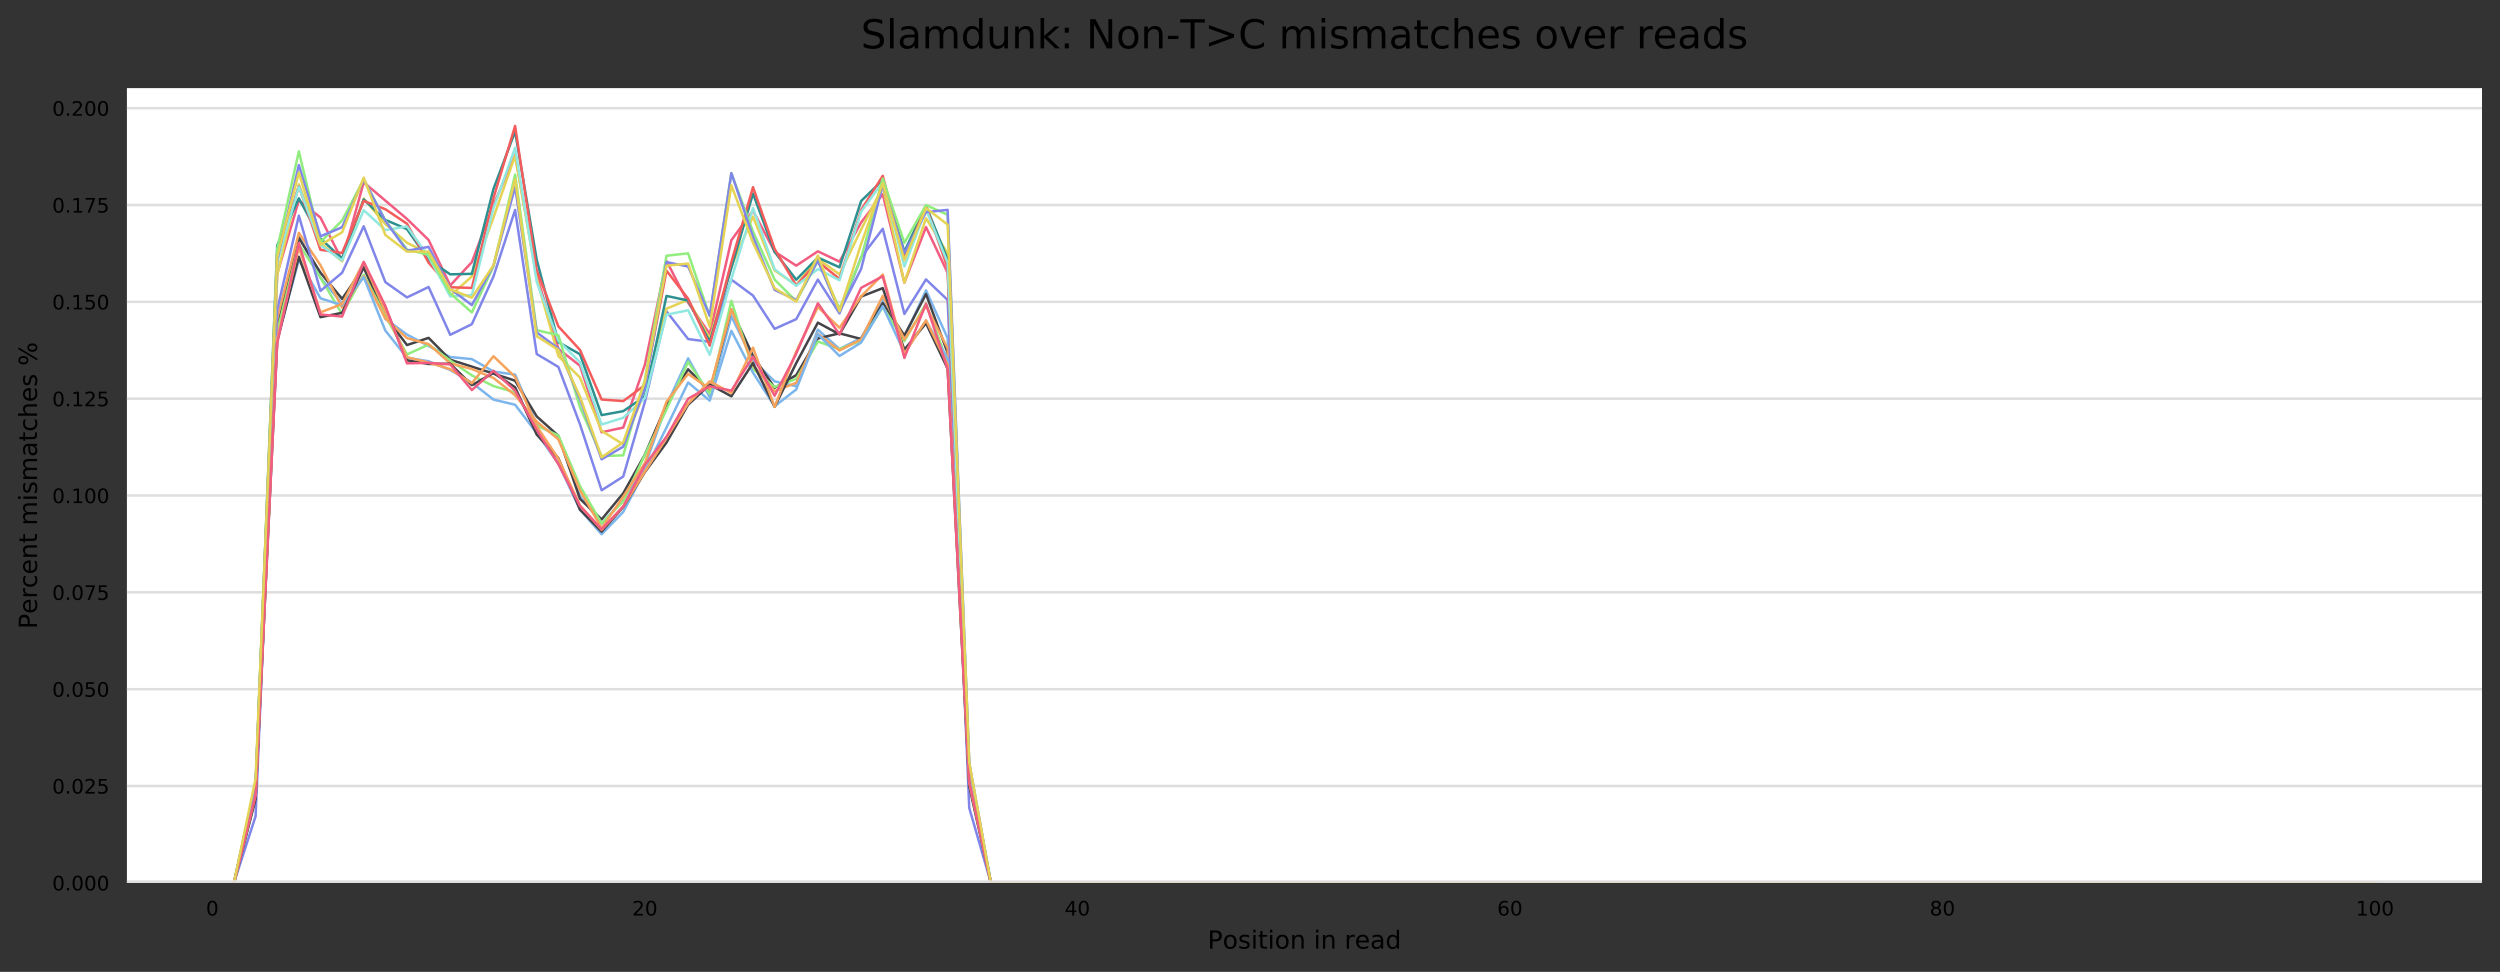 <?xml version="1.0" encoding="utf-8" standalone="no"?>
<!DOCTYPE svg PUBLIC "-//W3C//DTD SVG 1.1//EN"
  "http://www.w3.org/Graphics/SVG/1.1/DTD/svg11.dtd">
<!-- Created with matplotlib (https://matplotlib.org/) -->
<svg height="388.845pt" version="1.1" viewBox="0 0 1000.261 388.845" width="1000.261pt" xmlns="http://www.w3.org/2000/svg" xmlns:xlink="http://www.w3.org/1999/xlink">
 <rect x="0" y="0" width="1000.261" height="388.845" fill="#333333" stroke="none"/>
 <defs>
  <style type="text/css">
*{stroke-linecap:butt;stroke-linejoin:round;}
  </style>
 </defs>
 <g id="figure_1">
  <g id="axes_1">
   <g id="patch_1">
    <path d="M 50.781 353.224 
L 993.061 353.224 
L 993.061 35.256 
L 50.781 35.256 
z
" style="fill:#ffffff;"/>
   </g>
   <g id="matplotlib.axis_1">
    <g id="xtick_1">
     <g id="text_1">
      <!-- 0 -->
      <defs>
       <path d="M 31.781 66.406 
Q 24.172 66.406 20.328 58.906 
Q 16.5 51.422 16.5 36.375 
Q 16.5 21.391 20.328 13.891 
Q 24.172 6.391 31.781 6.391 
Q 39.453 6.391 43.281 13.891 
Q 47.125 21.391 47.125 36.375 
Q 47.125 51.422 43.281 58.906 
Q 39.453 66.406 31.781 66.406 
z
M 31.781 74.219 
Q 44.047 74.219 50.516 64.516 
Q 56.984 54.828 56.984 36.375 
Q 56.984 17.969 50.516 8.266 
Q 44.047 -1.422 31.781 -1.422 
Q 19.531 -1.422 13.062 8.266 
Q 6.594 17.969 6.594 36.375 
Q 6.594 54.828 13.062 64.516 
Q 19.531 74.219 31.781 74.219 
z
" id="DejaVuSans-48"/>
      </defs>
      <g transform="translate(82.414 366.303)scale(0.08 -0.08)">
       <use xlink:href="#DejaVuSans-48"/>
      </g>
     </g>
    </g>
    <g id="xtick_2">
     <g id="text_2">
      <!-- 20 -->
      <defs>
       <path d="M 19.188 8.297 
L 53.609 8.297 
L 53.609 0 
L 7.328 0 
L 7.328 8.297 
Q 12.938 14.109 22.625 23.891 
Q 32.328 33.688 34.812 36.531 
Q 39.547 41.844 41.422 45.531 
Q 43.312 49.219 43.312 52.781 
Q 43.312 58.594 39.234 62.25 
Q 35.156 65.922 28.609 65.922 
Q 23.969 65.922 18.812 64.312 
Q 13.672 62.703 7.812 59.422 
L 7.812 69.391 
Q 13.766 71.781 18.938 73 
Q 24.125 74.219 28.422 74.219 
Q 39.75 74.219 46.484 68.547 
Q 53.219 62.891 53.219 53.422 
Q 53.219 48.922 51.531 44.891 
Q 49.859 40.875 45.406 35.406 
Q 44.188 33.984 37.641 27.219 
Q 31.109 20.453 19.188 8.297 
z
" id="DejaVuSans-50"/>
      </defs>
      <g transform="translate(252.923 366.303)scale(0.08 -0.08)">
       <use xlink:href="#DejaVuSans-50"/>
       <use x="63.623" xlink:href="#DejaVuSans-48"/>
      </g>
     </g>
    </g>
    <g id="xtick_3">
     <g id="text_3">
      <!-- 40 -->
      <defs>
       <path d="M 37.797 64.312 
L 12.891 25.391 
L 37.797 25.391 
z
M 35.203 72.906 
L 47.609 72.906 
L 47.609 25.391 
L 58.016 25.391 
L 58.016 17.188 
L 47.609 17.188 
L 47.609 0 
L 37.797 0 
L 37.797 17.188 
L 4.891 17.188 
L 4.891 26.703 
z
" id="DejaVuSans-52"/>
      </defs>
      <g transform="translate(425.977 366.303)scale(0.08 -0.08)">
       <use xlink:href="#DejaVuSans-52"/>
       <use x="63.623" xlink:href="#DejaVuSans-48"/>
      </g>
     </g>
    </g>
    <g id="xtick_4">
     <g id="text_4">
      <!-- 60 -->
      <defs>
       <path d="M 33.016 40.375 
Q 26.375 40.375 22.484 35.828 
Q 18.609 31.297 18.609 23.391 
Q 18.609 15.531 22.484 10.953 
Q 26.375 6.391 33.016 6.391 
Q 39.656 6.391 43.531 10.953 
Q 47.406 15.531 47.406 23.391 
Q 47.406 31.297 43.531 35.828 
Q 39.656 40.375 33.016 40.375 
z
M 52.594 71.297 
L 52.594 62.312 
Q 48.875 64.062 45.094 64.984 
Q 41.312 65.922 37.594 65.922 
Q 27.828 65.922 22.672 59.328 
Q 17.531 52.734 16.797 39.406 
Q 19.672 43.656 24.016 45.922 
Q 28.375 48.188 33.594 48.188 
Q 44.578 48.188 50.953 41.516 
Q 57.328 34.859 57.328 23.391 
Q 57.328 12.156 50.688 5.359 
Q 44.047 -1.422 33.016 -1.422 
Q 20.359 -1.422 13.672 8.266 
Q 6.984 17.969 6.984 36.375 
Q 6.984 53.656 15.188 63.938 
Q 23.391 74.219 37.203 74.219 
Q 40.922 74.219 44.703 73.484 
Q 48.484 72.75 52.594 71.297 
z
" id="DejaVuSans-54"/>
      </defs>
      <g transform="translate(599.031 366.303)scale(0.08 -0.08)">
       <use xlink:href="#DejaVuSans-54"/>
       <use x="63.623" xlink:href="#DejaVuSans-48"/>
      </g>
     </g>
    </g>
    <g id="xtick_5">
     <g id="text_5">
      <!-- 80 -->
      <defs>
       <path d="M 31.781 34.625 
Q 24.75 34.625 20.719 30.859 
Q 16.703 27.094 16.703 20.516 
Q 16.703 13.922 20.719 10.156 
Q 24.75 6.391 31.781 6.391 
Q 38.812 6.391 42.859 10.172 
Q 46.922 13.969 46.922 20.516 
Q 46.922 27.094 42.891 30.859 
Q 38.875 34.625 31.781 34.625 
z
M 21.922 38.812 
Q 15.578 40.375 12.031 44.719 
Q 8.5 49.078 8.5 55.328 
Q 8.5 64.062 14.719 69.141 
Q 20.953 74.219 31.781 74.219 
Q 42.672 74.219 48.875 69.141 
Q 55.078 64.062 55.078 55.328 
Q 55.078 49.078 51.531 44.719 
Q 48 40.375 41.703 38.812 
Q 48.828 37.156 52.797 32.312 
Q 56.781 27.484 56.781 20.516 
Q 56.781 9.906 50.312 4.234 
Q 43.844 -1.422 31.781 -1.422 
Q 19.734 -1.422 13.25 4.234 
Q 6.781 9.906 6.781 20.516 
Q 6.781 27.484 10.781 32.312 
Q 14.797 37.156 21.922 38.812 
z
M 18.312 54.391 
Q 18.312 48.734 21.844 45.562 
Q 25.391 42.391 31.781 42.391 
Q 38.141 42.391 41.719 45.562 
Q 45.312 48.734 45.312 54.391 
Q 45.312 60.062 41.719 63.234 
Q 38.141 66.406 31.781 66.406 
Q 25.391 66.406 21.844 63.234 
Q 18.312 60.062 18.312 54.391 
z
" id="DejaVuSans-56"/>
      </defs>
      <g transform="translate(772.086 366.303)scale(0.08 -0.08)">
       <use xlink:href="#DejaVuSans-56"/>
       <use x="63.623" xlink:href="#DejaVuSans-48"/>
      </g>
     </g>
    </g>
    <g id="xtick_6">
     <g id="text_6">
      <!-- 100 -->
      <defs>
       <path d="M 12.406 8.297 
L 28.516 8.297 
L 28.516 63.922 
L 10.984 60.406 
L 10.984 69.391 
L 28.422 72.906 
L 38.281 72.906 
L 38.281 8.297 
L 54.391 8.297 
L 54.391 0 
L 12.406 0 
z
" id="DejaVuSans-49"/>
      </defs>
      <g transform="translate(942.595 366.303)scale(0.08 -0.08)">
       <use xlink:href="#DejaVuSans-49"/>
       <use x="63.623" xlink:href="#DejaVuSans-48"/>
       <use x="127.246" xlink:href="#DejaVuSans-48"/>
      </g>
     </g>
    </g>
    <g id="text_7">
     <!-- Position in read -->
     <defs>
      <path d="M 19.672 64.797 
L 19.672 37.406 
L 32.078 37.406 
Q 38.969 37.406 42.719 40.969 
Q 46.484 44.531 46.484 51.125 
Q 46.484 57.672 42.719 61.234 
Q 38.969 64.797 32.078 64.797 
z
M 9.812 72.906 
L 32.078 72.906 
Q 44.344 72.906 50.609 67.359 
Q 56.891 61.812 56.891 51.125 
Q 56.891 40.328 50.609 34.812 
Q 44.344 29.297 32.078 29.297 
L 19.672 29.297 
L 19.672 0 
L 9.812 0 
z
" id="DejaVuSans-80"/>
      <path d="M 30.609 48.391 
Q 23.391 48.391 19.188 42.75 
Q 14.984 37.109 14.984 27.297 
Q 14.984 17.484 19.156 11.844 
Q 23.344 6.203 30.609 6.203 
Q 37.797 6.203 41.984 11.859 
Q 46.188 17.531 46.188 27.297 
Q 46.188 37.016 41.984 42.703 
Q 37.797 48.391 30.609 48.391 
z
M 30.609 56 
Q 42.328 56 49.016 48.375 
Q 55.719 40.766 55.719 27.297 
Q 55.719 13.875 49.016 6.219 
Q 42.328 -1.422 30.609 -1.422 
Q 18.844 -1.422 12.172 6.219 
Q 5.516 13.875 5.516 27.297 
Q 5.516 40.766 12.172 48.375 
Q 18.844 56 30.609 56 
z
" id="DejaVuSans-111"/>
      <path d="M 44.281 53.078 
L 44.281 44.578 
Q 40.484 46.531 36.375 47.5 
Q 32.281 48.484 27.875 48.484 
Q 21.188 48.484 17.844 46.438 
Q 14.5 44.391 14.5 40.281 
Q 14.5 37.156 16.891 35.375 
Q 19.281 33.594 26.516 31.984 
L 29.594 31.297 
Q 39.156 29.25 43.188 25.516 
Q 47.219 21.781 47.219 15.094 
Q 47.219 7.469 41.188 3.016 
Q 35.156 -1.422 24.609 -1.422 
Q 20.219 -1.422 15.453 -0.562 
Q 10.688 0.297 5.422 2 
L 5.422 11.281 
Q 10.406 8.688 15.234 7.391 
Q 20.062 6.109 24.812 6.109 
Q 31.156 6.109 34.562 8.281 
Q 37.984 10.453 37.984 14.406 
Q 37.984 18.062 35.516 20.016 
Q 33.062 21.969 24.703 23.781 
L 21.578 24.516 
Q 13.234 26.266 9.516 29.906 
Q 5.812 33.547 5.812 39.891 
Q 5.812 47.609 11.281 51.797 
Q 16.75 56 26.812 56 
Q 31.781 56 36.172 55.266 
Q 40.578 54.547 44.281 53.078 
z
" id="DejaVuSans-115"/>
      <path d="M 9.422 54.688 
L 18.406 54.688 
L 18.406 0 
L 9.422 0 
z
M 9.422 75.984 
L 18.406 75.984 
L 18.406 64.594 
L 9.422 64.594 
z
" id="DejaVuSans-105"/>
      <path d="M 18.312 70.219 
L 18.312 54.688 
L 36.812 54.688 
L 36.812 47.703 
L 18.312 47.703 
L 18.312 18.016 
Q 18.312 11.328 20.141 9.422 
Q 21.969 7.516 27.594 7.516 
L 36.812 7.516 
L 36.812 0 
L 27.594 0 
Q 17.188 0 13.234 3.875 
Q 9.281 7.766 9.281 18.016 
L 9.281 47.703 
L 2.688 47.703 
L 2.688 54.688 
L 9.281 54.688 
L 9.281 70.219 
z
" id="DejaVuSans-116"/>
      <path d="M 54.891 33.016 
L 54.891 0 
L 45.906 0 
L 45.906 32.719 
Q 45.906 40.484 42.875 44.328 
Q 39.844 48.188 33.797 48.188 
Q 26.516 48.188 22.312 43.547 
Q 18.109 38.922 18.109 30.906 
L 18.109 0 
L 9.078 0 
L 9.078 54.688 
L 18.109 54.688 
L 18.109 46.188 
Q 21.344 51.125 25.703 53.562 
Q 30.078 56 35.797 56 
Q 45.219 56 50.047 50.172 
Q 54.891 44.344 54.891 33.016 
z
" id="DejaVuSans-110"/>
      <path id="DejaVuSans-32"/>
      <path d="M 41.109 46.297 
Q 39.594 47.172 37.812 47.578 
Q 36.031 48 33.891 48 
Q 26.266 48 22.188 43.047 
Q 18.109 38.094 18.109 28.812 
L 18.109 0 
L 9.078 0 
L 9.078 54.688 
L 18.109 54.688 
L 18.109 46.188 
Q 20.953 51.172 25.484 53.578 
Q 30.031 56 36.531 56 
Q 37.453 56 38.578 55.875 
Q 39.703 55.766 41.062 55.516 
z
" id="DejaVuSans-114"/>
      <path d="M 56.203 29.594 
L 56.203 25.203 
L 14.891 25.203 
Q 15.484 15.922 20.484 11.062 
Q 25.484 6.203 34.422 6.203 
Q 39.594 6.203 44.453 7.469 
Q 49.312 8.734 54.109 11.281 
L 54.109 2.781 
Q 49.266 0.734 44.188 -0.344 
Q 39.109 -1.422 33.891 -1.422 
Q 20.797 -1.422 13.156 6.188 
Q 5.516 13.812 5.516 26.812 
Q 5.516 40.234 12.766 48.109 
Q 20.016 56 32.328 56 
Q 43.359 56 49.781 48.891 
Q 56.203 41.797 56.203 29.594 
z
M 47.219 32.234 
Q 47.125 39.594 43.094 43.984 
Q 39.062 48.391 32.422 48.391 
Q 24.906 48.391 20.391 44.141 
Q 15.875 39.891 15.188 32.172 
z
" id="DejaVuSans-101"/>
      <path d="M 34.281 27.484 
Q 23.391 27.484 19.188 25 
Q 14.984 22.516 14.984 16.5 
Q 14.984 11.719 18.141 8.906 
Q 21.297 6.109 26.703 6.109 
Q 34.188 6.109 38.703 11.406 
Q 43.219 16.703 43.219 25.484 
L 43.219 27.484 
z
M 52.203 31.203 
L 52.203 0 
L 43.219 0 
L 43.219 8.297 
Q 40.141 3.328 35.547 0.953 
Q 30.953 -1.422 24.312 -1.422 
Q 15.922 -1.422 10.953 3.297 
Q 6 8.016 6 15.922 
Q 6 25.141 12.172 29.828 
Q 18.359 34.516 30.609 34.516 
L 43.219 34.516 
L 43.219 35.406 
Q 43.219 41.609 39.141 45 
Q 35.062 48.391 27.688 48.391 
Q 23 48.391 18.547 47.266 
Q 14.109 46.141 10.016 43.891 
L 10.016 52.203 
Q 14.938 54.109 19.578 55.047 
Q 24.219 56 28.609 56 
Q 40.484 56 46.344 49.844 
Q 52.203 43.703 52.203 31.203 
z
" id="DejaVuSans-97"/>
      <path d="M 45.406 46.391 
L 45.406 75.984 
L 54.391 75.984 
L 54.391 0 
L 45.406 0 
L 45.406 8.203 
Q 42.578 3.328 38.25 0.953 
Q 33.938 -1.422 27.875 -1.422 
Q 17.969 -1.422 11.734 6.484 
Q 5.516 14.406 5.516 27.297 
Q 5.516 40.188 11.734 48.094 
Q 17.969 56 27.875 56 
Q 33.938 56 38.25 53.625 
Q 42.578 51.266 45.406 46.391 
z
M 14.797 27.297 
Q 14.797 17.391 18.875 11.75 
Q 22.953 6.109 30.078 6.109 
Q 37.203 6.109 41.297 11.75 
Q 45.406 17.391 45.406 27.297 
Q 45.406 37.203 41.297 42.844 
Q 37.203 48.484 30.078 48.484 
Q 22.953 48.484 18.875 42.844 
Q 14.797 37.203 14.797 27.297 
z
" id="DejaVuSans-100"/>
     </defs>
     <g transform="translate(483.173 379.565)scale(0.1 -0.1)">
      <use xlink:href="#DejaVuSans-80"/>
      <use x="60.256" xlink:href="#DejaVuSans-111"/>
      <use x="121.438" xlink:href="#DejaVuSans-115"/>
      <use x="173.537" xlink:href="#DejaVuSans-105"/>
      <use x="201.32" xlink:href="#DejaVuSans-116"/>
      <use x="240.529" xlink:href="#DejaVuSans-105"/>
      <use x="268.312" xlink:href="#DejaVuSans-111"/>
      <use x="329.494" xlink:href="#DejaVuSans-110"/>
      <use x="392.873" xlink:href="#DejaVuSans-32"/>
      <use x="424.66" xlink:href="#DejaVuSans-105"/>
      <use x="452.443" xlink:href="#DejaVuSans-110"/>
      <use x="515.822" xlink:href="#DejaVuSans-32"/>
      <use x="547.609" xlink:href="#DejaVuSans-114"/>
      <use x="588.691" xlink:href="#DejaVuSans-101"/>
      <use x="650.215" xlink:href="#DejaVuSans-97"/>
      <use x="711.494" xlink:href="#DejaVuSans-100"/>
     </g>
    </g>
   </g>
   <g id="matplotlib.axis_2">
    <g id="ytick_1">
     <g id="line2d_1">
      <path clip-path="url(#pa88fc61b4f)" d="M 50.781 353.224 
L 993.061 353.224 
" style="fill:none;stroke:#dedede;stroke-linecap:square;"/>
     </g>
     <g id="text_8">
      <!-- 0.000 -->
      <defs>
       <path d="M 10.688 12.406 
L 21 12.406 
L 21 0 
L 10.688 0 
z
" id="DejaVuSans-46"/>
      </defs>
      <g transform="translate(20.878 356.263)scale(0.08 -0.08)">
       <use xlink:href="#DejaVuSans-48"/>
       <use x="63.623" xlink:href="#DejaVuSans-46"/>
       <use x="95.41" xlink:href="#DejaVuSans-48"/>
       <use x="159.033" xlink:href="#DejaVuSans-48"/>
       <use x="222.656" xlink:href="#DejaVuSans-48"/>
      </g>
     </g>
    </g>
    <g id="ytick_2">
     <g id="line2d_2">
      <path clip-path="url(#pa88fc61b4f)" d="M 50.781 314.481 
L 993.061 314.481 
" style="fill:none;stroke:#dedede;stroke-linecap:square;"/>
     </g>
     <g id="text_9">
      <!-- 0.025 -->
      <defs>
       <path d="M 10.797 72.906 
L 49.516 72.906 
L 49.516 64.594 
L 19.828 64.594 
L 19.828 46.734 
Q 21.969 47.469 24.109 47.828 
Q 26.266 48.188 28.422 48.188 
Q 40.625 48.188 47.75 41.5 
Q 54.891 34.812 54.891 23.391 
Q 54.891 11.625 47.562 5.094 
Q 40.234 -1.422 26.906 -1.422 
Q 22.312 -1.422 17.547 -0.641 
Q 12.797 0.141 7.719 1.703 
L 7.719 11.625 
Q 12.109 9.234 16.797 8.062 
Q 21.484 6.891 26.703 6.891 
Q 35.156 6.891 40.078 11.328 
Q 45.016 15.766 45.016 23.391 
Q 45.016 31 40.078 35.438 
Q 35.156 39.891 26.703 39.891 
Q 22.75 39.891 18.812 39.016 
Q 14.891 38.141 10.797 36.281 
z
" id="DejaVuSans-53"/>
      </defs>
      <g transform="translate(20.878 317.52)scale(0.08 -0.08)">
       <use xlink:href="#DejaVuSans-48"/>
       <use x="63.623" xlink:href="#DejaVuSans-46"/>
       <use x="95.41" xlink:href="#DejaVuSans-48"/>
       <use x="159.033" xlink:href="#DejaVuSans-50"/>
       <use x="222.656" xlink:href="#DejaVuSans-53"/>
      </g>
     </g>
    </g>
    <g id="ytick_3">
     <g id="line2d_3">
      <path clip-path="url(#pa88fc61b4f)" d="M 50.781 275.737 
L 993.061 275.737 
" style="fill:none;stroke:#dedede;stroke-linecap:square;"/>
     </g>
     <g id="text_10">
      <!-- 0.050 -->
      <g transform="translate(20.878 278.777)scale(0.08 -0.08)">
       <use xlink:href="#DejaVuSans-48"/>
       <use x="63.623" xlink:href="#DejaVuSans-46"/>
       <use x="95.41" xlink:href="#DejaVuSans-48"/>
       <use x="159.033" xlink:href="#DejaVuSans-53"/>
       <use x="222.656" xlink:href="#DejaVuSans-48"/>
      </g>
     </g>
    </g>
    <g id="ytick_4">
     <g id="line2d_4">
      <path clip-path="url(#pa88fc61b4f)" d="M 50.781 236.994 
L 993.061 236.994 
" style="fill:none;stroke:#dedede;stroke-linecap:square;"/>
     </g>
     <g id="text_11">
      <!-- 0.075 -->
      <defs>
       <path d="M 8.203 72.906 
L 55.078 72.906 
L 55.078 68.703 
L 28.609 0 
L 18.312 0 
L 43.219 64.594 
L 8.203 64.594 
z
" id="DejaVuSans-55"/>
      </defs>
      <g transform="translate(20.878 240.033)scale(0.08 -0.08)">
       <use xlink:href="#DejaVuSans-48"/>
       <use x="63.623" xlink:href="#DejaVuSans-46"/>
       <use x="95.41" xlink:href="#DejaVuSans-48"/>
       <use x="159.033" xlink:href="#DejaVuSans-55"/>
       <use x="222.656" xlink:href="#DejaVuSans-53"/>
      </g>
     </g>
    </g>
    <g id="ytick_5">
     <g id="line2d_5">
      <path clip-path="url(#pa88fc61b4f)" d="M 50.781 198.251 
L 993.061 198.251 
" style="fill:none;stroke:#dedede;stroke-linecap:square;"/>
     </g>
     <g id="text_12">
      <!-- 0.100 -->
      <g transform="translate(20.878 201.29)scale(0.08 -0.08)">
       <use xlink:href="#DejaVuSans-48"/>
       <use x="63.623" xlink:href="#DejaVuSans-46"/>
       <use x="95.41" xlink:href="#DejaVuSans-49"/>
       <use x="159.033" xlink:href="#DejaVuSans-48"/>
       <use x="222.656" xlink:href="#DejaVuSans-48"/>
      </g>
     </g>
    </g>
    <g id="ytick_6">
     <g id="line2d_6">
      <path clip-path="url(#pa88fc61b4f)" d="M 50.781 159.507 
L 993.061 159.507 
" style="fill:none;stroke:#dedede;stroke-linecap:square;"/>
     </g>
     <g id="text_13">
      <!-- 0.125 -->
      <g transform="translate(20.878 162.547)scale(0.08 -0.08)">
       <use xlink:href="#DejaVuSans-48"/>
       <use x="63.623" xlink:href="#DejaVuSans-46"/>
       <use x="95.41" xlink:href="#DejaVuSans-49"/>
       <use x="159.033" xlink:href="#DejaVuSans-50"/>
       <use x="222.656" xlink:href="#DejaVuSans-53"/>
      </g>
     </g>
    </g>
    <g id="ytick_7">
     <g id="line2d_7">
      <path clip-path="url(#pa88fc61b4f)" d="M 50.781 120.764 
L 993.061 120.764 
" style="fill:none;stroke:#dedede;stroke-linecap:square;"/>
     </g>
     <g id="text_14">
      <!-- 0.150 -->
      <g transform="translate(20.878 123.803)scale(0.08 -0.08)">
       <use xlink:href="#DejaVuSans-48"/>
       <use x="63.623" xlink:href="#DejaVuSans-46"/>
       <use x="95.41" xlink:href="#DejaVuSans-49"/>
       <use x="159.033" xlink:href="#DejaVuSans-53"/>
       <use x="222.656" xlink:href="#DejaVuSans-48"/>
      </g>
     </g>
    </g>
    <g id="ytick_8">
     <g id="line2d_8">
      <path clip-path="url(#pa88fc61b4f)" d="M 50.781 82.02 
L 993.061 82.02 
" style="fill:none;stroke:#dedede;stroke-linecap:square;"/>
     </g>
     <g id="text_15">
      <!-- 0.175 -->
      <g transform="translate(20.878 85.06)scale(0.08 -0.08)">
       <use xlink:href="#DejaVuSans-48"/>
       <use x="63.623" xlink:href="#DejaVuSans-46"/>
       <use x="95.41" xlink:href="#DejaVuSans-49"/>
       <use x="159.033" xlink:href="#DejaVuSans-55"/>
       <use x="222.656" xlink:href="#DejaVuSans-53"/>
      </g>
     </g>
    </g>
    <g id="ytick_9">
     <g id="line2d_9">
      <path clip-path="url(#pa88fc61b4f)" d="M 50.781 43.277 
L 993.061 43.277 
" style="fill:none;stroke:#dedede;stroke-linecap:square;"/>
     </g>
     <g id="text_16">
      <!-- 0.200 -->
      <g transform="translate(20.878 46.316)scale(0.08 -0.08)">
       <use xlink:href="#DejaVuSans-48"/>
       <use x="63.623" xlink:href="#DejaVuSans-46"/>
       <use x="95.41" xlink:href="#DejaVuSans-50"/>
       <use x="159.033" xlink:href="#DejaVuSans-48"/>
       <use x="222.656" xlink:href="#DejaVuSans-48"/>
      </g>
     </g>
    </g>
    <g id="text_17">
     <!-- Percent mismatches % -->
     <defs>
      <path d="M 48.781 52.594 
L 48.781 44.188 
Q 44.969 46.297 41.141 47.344 
Q 37.312 48.391 33.406 48.391 
Q 24.656 48.391 19.812 42.844 
Q 14.984 37.312 14.984 27.297 
Q 14.984 17.281 19.812 11.734 
Q 24.656 6.203 33.406 6.203 
Q 37.312 6.203 41.141 7.25 
Q 44.969 8.297 48.781 10.406 
L 48.781 2.094 
Q 45.016 0.344 40.984 -0.531 
Q 36.969 -1.422 32.422 -1.422 
Q 20.062 -1.422 12.781 6.344 
Q 5.516 14.109 5.516 27.297 
Q 5.516 40.672 12.859 48.328 
Q 20.219 56 33.016 56 
Q 37.156 56 41.109 55.141 
Q 45.062 54.297 48.781 52.594 
z
" id="DejaVuSans-99"/>
      <path d="M 52 44.188 
Q 55.375 50.25 60.062 53.125 
Q 64.75 56 71.094 56 
Q 79.641 56 84.281 50.016 
Q 88.922 44.047 88.922 33.016 
L 88.922 0 
L 79.891 0 
L 79.891 32.719 
Q 79.891 40.578 77.094 44.375 
Q 74.312 48.188 68.609 48.188 
Q 61.625 48.188 57.562 43.547 
Q 53.516 38.922 53.516 30.906 
L 53.516 0 
L 44.484 0 
L 44.484 32.719 
Q 44.484 40.625 41.703 44.406 
Q 38.922 48.188 33.109 48.188 
Q 26.219 48.188 22.156 43.531 
Q 18.109 38.875 18.109 30.906 
L 18.109 0 
L 9.078 0 
L 9.078 54.688 
L 18.109 54.688 
L 18.109 46.188 
Q 21.188 51.219 25.484 53.609 
Q 29.781 56 35.688 56 
Q 41.656 56 45.828 52.969 
Q 50 49.953 52 44.188 
z
" id="DejaVuSans-109"/>
      <path d="M 54.891 33.016 
L 54.891 0 
L 45.906 0 
L 45.906 32.719 
Q 45.906 40.484 42.875 44.328 
Q 39.844 48.188 33.797 48.188 
Q 26.516 48.188 22.312 43.547 
Q 18.109 38.922 18.109 30.906 
L 18.109 0 
L 9.078 0 
L 9.078 75.984 
L 18.109 75.984 
L 18.109 46.188 
Q 21.344 51.125 25.703 53.562 
Q 30.078 56 35.797 56 
Q 45.219 56 50.047 50.172 
Q 54.891 44.344 54.891 33.016 
z
" id="DejaVuSans-104"/>
      <path d="M 72.703 32.078 
Q 68.453 32.078 66.031 28.469 
Q 63.625 24.859 63.625 18.406 
Q 63.625 12.062 66.031 8.422 
Q 68.453 4.781 72.703 4.781 
Q 76.859 4.781 79.266 8.422 
Q 81.688 12.062 81.688 18.406 
Q 81.688 24.812 79.266 28.438 
Q 76.859 32.078 72.703 32.078 
z
M 72.703 38.281 
Q 80.422 38.281 84.953 32.906 
Q 89.5 27.547 89.5 18.406 
Q 89.5 9.281 84.938 3.922 
Q 80.375 -1.422 72.703 -1.422 
Q 64.891 -1.422 60.344 3.922 
Q 55.812 9.281 55.812 18.406 
Q 55.812 27.594 60.375 32.938 
Q 64.938 38.281 72.703 38.281 
z
M 22.312 68.016 
Q 18.109 68.016 15.688 64.375 
Q 13.281 60.75 13.281 54.391 
Q 13.281 47.953 15.672 44.328 
Q 18.062 40.719 22.312 40.719 
Q 26.562 40.719 28.969 44.328 
Q 31.391 47.953 31.391 54.391 
Q 31.391 60.688 28.953 64.344 
Q 26.516 68.016 22.312 68.016 
z
M 66.406 74.219 
L 74.219 74.219 
L 28.609 -1.422 
L 20.797 -1.422 
z
M 22.312 74.219 
Q 30.031 74.219 34.609 68.875 
Q 39.203 63.531 39.203 54.391 
Q 39.203 45.172 34.641 39.844 
Q 30.078 34.516 22.312 34.516 
Q 14.547 34.516 10.031 39.859 
Q 5.516 45.219 5.516 54.391 
Q 5.516 63.484 10.047 68.844 
Q 14.594 74.219 22.312 74.219 
z
" id="DejaVuSans-37"/>
     </defs>
     <g transform="translate(14.798 251.624)rotate(-90)scale(0.1 -0.1)">
      <use xlink:href="#DejaVuSans-80"/>
      <use x="60.256" xlink:href="#DejaVuSans-101"/>
      <use x="121.779" xlink:href="#DejaVuSans-114"/>
      <use x="162.861" xlink:href="#DejaVuSans-99"/>
      <use x="217.842" xlink:href="#DejaVuSans-101"/>
      <use x="279.365" xlink:href="#DejaVuSans-110"/>
      <use x="342.744" xlink:href="#DejaVuSans-116"/>
      <use x="381.953" xlink:href="#DejaVuSans-32"/>
      <use x="413.74" xlink:href="#DejaVuSans-109"/>
      <use x="511.152" xlink:href="#DejaVuSans-105"/>
      <use x="538.936" xlink:href="#DejaVuSans-115"/>
      <use x="591.035" xlink:href="#DejaVuSans-109"/>
      <use x="688.447" xlink:href="#DejaVuSans-97"/>
      <use x="749.727" xlink:href="#DejaVuSans-116"/>
      <use x="788.936" xlink:href="#DejaVuSans-99"/>
      <use x="843.916" xlink:href="#DejaVuSans-104"/>
      <use x="907.295" xlink:href="#DejaVuSans-101"/>
      <use x="968.818" xlink:href="#DejaVuSans-115"/>
      <use x="1020.918" xlink:href="#DejaVuSans-32"/>
      <use x="1052.705" xlink:href="#DejaVuSans-37"/>
     </g>
    </g>
   </g>
   <g id="line2d_10">
    <path clip-path="url(#pa88fc61b4f)" d="M 93.612 353.224 
L 102.264 314.172 
L 110.917 128.259 
L 119.57 94.434 
L 128.222 111.155 
L 136.875 121.438 
L 145.528 105.178 
L 154.18 127.574 
L 162.833 133.868 
L 171.486 138.436 
L 180.139 142.86 
L 188.791 143.677 
L 197.444 148.654 
L 206.097 149.891 
L 214.749 169.929 
L 223.402 174.509 
L 232.055 198.542 
L 240.708 209.527 
L 249.36 199.995 
L 258.013 186.52 
L 266.666 162.212 
L 275.318 143.376 
L 283.971 158.869 
L 292.624 126.543 
L 301.277 144.246 
L 309.929 152.586 
L 318.582 154.54 
L 327.235 131.898 
L 335.887 139.633 
L 344.54 135.207 
L 353.193 120.044 
L 361.846 135.049 
L 370.498 116.169 
L 379.151 135.315 
L 387.804 311.774 
L 396.456 353.224 
L 405.109 353.224 
L 413.762 353.224 
L 422.414 353.224 
L 431.067 353.224 
L 439.72 353.224 
L 448.373 353.224 
L 457.025 353.224 
L 465.678 353.224 
L 474.331 353.224 
L 482.983 353.224 
L 491.636 353.224 
L 500.289 353.224 
L 508.942 353.224 
L 517.594 353.224 
L 526.247 353.224 
L 534.9 353.224 
L 543.552 353.224 
L 552.205 353.224 
L 560.858 353.224 
L 569.511 353.224 
L 578.163 353.224 
L 586.816 353.224 
L 595.469 353.224 
L 604.121 353.224 
L 612.774 353.224 
L 621.427 353.224 
L 630.079 353.224 
L 638.732 353.224 
L 647.385 353.224 
L 656.038 353.224 
L 664.69 353.224 
L 673.343 353.224 
L 681.996 353.224 
L 690.648 353.224 
L 699.301 353.224 
L 707.954 353.224 
L 716.607 353.224 
L 725.259 353.224 
L 733.912 353.224 
L 742.565 353.224 
L 751.217 353.224 
L 759.87 353.224 
L 768.523 353.224 
L 777.176 353.224 
L 785.828 353.224 
L 794.481 353.224 
L 803.134 353.224 
L 811.786 353.224 
L 820.439 353.224 
L 829.092 353.224 
L 837.745 353.224 
L 846.397 353.224 
L 855.05 353.224 
L 863.703 353.224 
L 872.355 353.224 
L 881.008 353.224 
L 889.661 353.224 
L 898.313 353.224 
L 906.966 353.224 
L 915.619 353.224 
L 924.272 353.224 
L 932.924 353.224 
L 941.577 353.224 
L 950.23 353.224 
" style="fill:none;stroke:#7cb5ec;stroke-linecap:square;"/>
   </g>
   <g id="line2d_11">
    <path clip-path="url(#pa88fc61b4f)" d="M 93.612 353.224 
L 102.264 317.871 
L 110.917 130.34 
L 119.57 95.213 
L 128.222 109.104 
L 136.875 119.576 
L 145.528 107.068 
L 154.18 126.628 
L 162.833 138.057 
L 171.486 135.183 
L 180.139 143.925 
L 188.791 146.68 
L 197.444 149.474 
L 206.097 152.321 
L 214.749 166.623 
L 223.402 174.365 
L 232.055 199.61 
L 240.708 207.811 
L 249.36 197.366 
L 258.013 181.937 
L 266.666 161.86 
L 275.318 147.765 
L 283.971 156.566 
L 292.624 123.78 
L 301.277 142.375 
L 309.929 155.158 
L 318.582 150.084 
L 327.235 135.4 
L 335.887 133.367 
L 344.54 135.626 
L 353.193 121.294 
L 361.846 134.223 
L 370.498 117.654 
L 379.151 141.179 
L 387.804 312.095 
L 396.456 353.224 
L 405.109 353.224 
L 413.762 353.224 
L 422.414 353.224 
L 431.067 353.224 
L 439.72 353.224 
L 448.373 353.224 
L 457.025 353.224 
L 465.678 353.224 
L 474.331 353.224 
L 482.983 353.224 
L 491.636 353.224 
L 500.289 353.224 
L 508.942 353.224 
L 517.594 353.224 
L 526.247 353.224 
L 534.9 353.224 
L 543.552 353.224 
L 552.205 353.224 
L 560.858 353.224 
L 569.511 353.224 
L 578.163 353.224 
L 586.816 353.224 
L 595.469 353.224 
L 604.121 353.224 
L 612.774 353.224 
L 621.427 353.224 
L 630.079 353.224 
L 638.732 353.224 
L 647.385 353.224 
L 656.038 353.224 
L 664.69 353.224 
L 673.343 353.224 
L 681.996 353.224 
L 690.648 353.224 
L 699.301 353.224 
L 707.954 353.224 
L 716.607 353.224 
L 725.259 353.224 
L 733.912 353.224 
L 742.565 353.224 
L 751.217 353.224 
L 759.87 353.224 
L 768.523 353.224 
L 777.176 353.224 
L 785.828 353.224 
L 794.481 353.224 
L 803.134 353.224 
L 811.786 353.224 
L 820.439 353.224 
L 829.092 353.224 
L 837.745 353.224 
L 846.397 353.224 
L 855.05 353.224 
L 863.703 353.224 
L 872.355 353.224 
L 881.008 353.224 
L 889.661 353.224 
L 898.313 353.224 
L 906.966 353.224 
L 915.619 353.224 
L 924.272 353.224 
L 932.924 353.224 
L 941.577 353.224 
L 950.23 353.224 
" style="fill:none;stroke:#434348;stroke-linecap:square;"/>
   </g>
   <g id="line2d_12">
    <path clip-path="url(#pa88fc61b4f)" d="M 93.612 353.224 
L 102.264 319.591 
L 110.917 132.689 
L 119.57 97.695 
L 128.222 111.094 
L 136.875 125.695 
L 145.528 109.96 
L 154.18 126.389 
L 162.833 141.818 
L 171.486 137.867 
L 180.139 144.233 
L 188.791 150.213 
L 197.444 154.47 
L 206.097 157.005 
L 214.749 170.297 
L 223.402 174.245 
L 232.055 194.469 
L 240.708 209.422 
L 249.36 200.548 
L 258.013 181.973 
L 266.666 163.85 
L 275.318 144.772 
L 283.971 157.605 
L 292.624 120.334 
L 301.277 147.615 
L 309.929 154.852 
L 318.582 151.554 
L 327.235 136.65 
L 335.887 139.665 
L 344.54 136.355 
L 353.193 122.844 
L 361.846 136.51 
L 370.498 121.423 
L 379.151 145.061 
L 387.804 312.76 
L 396.456 353.224 
L 405.109 353.224 
L 413.762 353.224 
L 422.414 353.224 
L 431.067 353.224 
L 439.72 353.224 
L 448.373 353.224 
L 457.025 353.224 
L 465.678 353.224 
L 474.331 353.224 
L 482.983 353.224 
L 491.636 353.224 
L 500.289 353.224 
L 508.942 353.224 
L 517.594 353.224 
L 526.247 353.224 
L 534.9 353.224 
L 543.552 353.224 
L 552.205 353.224 
L 560.858 353.224 
L 569.511 353.224 
L 578.163 353.224 
L 586.816 353.224 
L 595.469 353.224 
L 604.121 353.224 
L 612.774 353.224 
L 621.427 353.224 
L 630.079 353.224 
L 638.732 353.224 
L 647.385 353.224 
L 656.038 353.224 
L 664.69 353.224 
L 673.343 353.224 
L 681.996 353.224 
L 690.648 353.224 
L 699.301 353.224 
L 707.954 353.224 
L 716.607 353.224 
L 725.259 353.224 
L 733.912 353.224 
L 742.565 353.224 
L 751.217 353.224 
L 759.87 353.224 
L 768.523 353.224 
L 777.176 353.224 
L 785.828 353.224 
L 794.481 353.224 
L 803.134 353.224 
L 811.786 353.224 
L 820.439 353.224 
L 829.092 353.224 
L 837.745 353.224 
L 846.397 353.224 
L 855.05 353.224 
L 863.703 353.224 
L 872.355 353.224 
L 881.008 353.224 
L 889.661 353.224 
L 898.313 353.224 
L 906.966 353.224 
L 915.619 353.224 
L 924.272 353.224 
L 932.924 353.224 
L 941.577 353.224 
L 950.23 353.224 
" style="fill:none;stroke:#90ed7d;stroke-linecap:square;"/>
   </g>
   <g id="line2d_13">
    <path clip-path="url(#pa88fc61b4f)" d="M 93.612 353.224 
L 102.264 317.705 
L 110.917 127.503 
L 119.57 93.168 
L 128.222 106.118 
L 136.875 123.068 
L 145.528 110.539 
L 154.18 127.437 
L 162.833 135.267 
L 171.486 137.689 
L 180.139 145.374 
L 188.791 147.651 
L 197.444 151.23 
L 206.097 158.152 
L 214.749 168.705 
L 223.402 175.782 
L 232.055 196.184 
L 240.708 211.309 
L 249.36 198.7 
L 258.013 185.282 
L 266.666 160.724 
L 275.318 149.56 
L 283.971 155.657 
L 292.624 123.701 
L 301.277 146.125 
L 309.929 156.526 
L 318.582 153.154 
L 327.235 133.565 
L 335.887 140.228 
L 344.54 135.763 
L 353.193 118.377 
L 361.846 135.805 
L 370.498 122.454 
L 379.151 139.312 
L 387.804 312.624 
L 396.456 353.224 
L 405.109 353.224 
L 413.762 353.224 
L 422.414 353.224 
L 431.067 353.224 
L 439.72 353.224 
L 448.373 353.224 
L 457.025 353.224 
L 465.678 353.224 
L 474.331 353.224 
L 482.983 353.224 
L 491.636 353.224 
L 500.289 353.224 
L 508.942 353.224 
L 517.594 353.224 
L 526.247 353.224 
L 534.9 353.224 
L 543.552 353.224 
L 552.205 353.224 
L 560.858 353.224 
L 569.511 353.224 
L 578.163 353.224 
L 586.816 353.224 
L 595.469 353.224 
L 604.121 353.224 
L 612.774 353.224 
L 621.427 353.224 
L 630.079 353.224 
L 638.732 353.224 
L 647.385 353.224 
L 656.038 353.224 
L 664.69 353.224 
L 673.343 353.224 
L 681.996 353.224 
L 690.648 353.224 
L 699.301 353.224 
L 707.954 353.224 
L 716.607 353.224 
L 725.259 353.224 
L 733.912 353.224 
L 742.565 353.224 
L 751.217 353.224 
L 759.87 353.224 
L 768.523 353.224 
L 777.176 353.224 
L 785.828 353.224 
L 794.481 353.224 
L 803.134 353.224 
L 811.786 353.224 
L 820.439 353.224 
L 829.092 353.224 
L 837.745 353.224 
L 846.397 353.224 
L 855.05 353.224 
L 863.703 353.224 
L 872.355 353.224 
L 881.008 353.224 
L 889.661 353.224 
L 898.313 353.224 
L 906.966 353.224 
L 915.619 353.224 
L 924.272 353.224 
L 932.924 353.224 
L 941.577 353.224 
L 950.23 353.224 
" style="fill:none;stroke:#f7a35c;stroke-linecap:square;"/>
   </g>
   <g id="line2d_14">
    <path clip-path="url(#pa88fc61b4f)" d="M 93.612 353.224 
L 102.264 326.552 
L 110.917 123.975 
L 119.57 86.296 
L 128.222 116.392 
L 136.875 109.117 
L 145.528 90.538 
L 154.18 112.873 
L 162.833 118.999 
L 171.486 114.828 
L 180.139 133.963 
L 188.791 129.698 
L 197.444 110.633 
L 206.097 84.009 
L 214.749 141.663 
L 223.402 146.813 
L 232.055 169.753 
L 240.708 196.154 
L 249.36 190.653 
L 258.013 160.837 
L 266.666 124.564 
L 275.318 135.655 
L 283.971 136.769 
L 292.624 111.874 
L 301.277 118.258 
L 309.929 131.565 
L 318.582 127.688 
L 327.235 111.864 
L 335.887 125.391 
L 344.54 102.958 
L 353.193 91.539 
L 361.846 125.607 
L 370.498 111.8 
L 379.151 120.02 
L 387.804 323.255 
L 396.456 353.224 
L 405.109 353.224 
L 413.762 353.224 
L 422.414 353.224 
L 431.067 353.224 
L 439.72 353.224 
L 448.373 353.224 
L 457.025 353.224 
L 465.678 353.224 
L 474.331 353.224 
L 482.983 353.224 
L 491.636 353.224 
L 500.289 353.224 
L 508.942 353.224 
L 517.594 353.224 
L 526.247 353.224 
L 534.9 353.224 
L 543.552 353.224 
L 552.205 353.224 
L 560.858 353.224 
L 569.511 353.224 
L 578.163 353.224 
L 586.816 353.224 
L 595.469 353.224 
L 604.121 353.224 
L 612.774 353.224 
L 621.427 353.224 
L 630.079 353.224 
L 638.732 353.224 
L 647.385 353.224 
L 656.038 353.224 
L 664.69 353.224 
L 673.343 353.224 
L 681.996 353.224 
L 690.648 353.224 
L 699.301 353.224 
L 707.954 353.224 
L 716.607 353.224 
L 725.259 353.224 
L 733.912 353.224 
L 742.565 353.224 
L 751.217 353.224 
L 759.87 353.224 
L 768.523 353.224 
L 777.176 353.224 
L 785.828 353.224 
L 794.481 353.224 
L 803.134 353.224 
L 811.786 353.224 
L 820.439 353.224 
L 829.092 353.224 
L 837.745 353.224 
L 846.397 353.224 
L 855.05 353.224 
L 863.703 353.224 
L 872.355 353.224 
L 881.008 353.224 
L 889.661 353.224 
L 898.313 353.224 
L 906.966 353.224 
L 915.619 353.224 
L 924.272 353.224 
L 932.924 353.224 
L 941.577 353.224 
L 950.23 353.224 
" style="fill:none;stroke:#8085e9;stroke-linecap:square;"/>
   </g>
   <g id="line2d_15">
    <path clip-path="url(#pa88fc61b4f)" d="M 93.612 353.224 
L 102.264 317.019 
L 110.917 109.558 
L 119.57 80.191 
L 128.222 87.04 
L 136.875 104.209 
L 145.528 72.952 
L 154.18 80.273 
L 162.833 87.594 
L 171.486 96.026 
L 180.139 114.199 
L 188.791 104.87 
L 197.444 81.997 
L 206.097 62.099 
L 214.749 110.04 
L 223.402 139.57 
L 232.055 146.325 
L 240.708 172.942 
L 249.36 171.074 
L 258.013 145.942 
L 266.666 104.406 
L 275.318 121.105 
L 283.971 133.616 
L 292.624 96.099 
L 301.277 84.266 
L 309.929 100.695 
L 318.582 106.278 
L 327.235 100.551 
L 335.887 104.695 
L 344.54 89.002 
L 353.193 77.715 
L 361.846 113.077 
L 370.498 90.869 
L 379.151 109.151 
L 387.804 312.79 
L 396.456 353.224 
L 405.109 353.224 
L 413.762 353.224 
L 422.414 353.224 
L 431.067 353.224 
L 439.72 353.224 
L 448.373 353.224 
L 457.025 353.224 
L 465.678 353.224 
L 474.331 353.224 
L 482.983 353.224 
L 491.636 353.224 
L 500.289 353.224 
L 508.942 353.224 
L 517.594 353.224 
L 526.247 353.224 
L 534.9 353.224 
L 543.552 353.224 
L 552.205 353.224 
L 560.858 353.224 
L 569.511 353.224 
L 578.163 353.224 
L 586.816 353.224 
L 595.469 353.224 
L 604.121 353.224 
L 612.774 353.224 
L 621.427 353.224 
L 630.079 353.224 
L 638.732 353.224 
L 647.385 353.224 
L 656.038 353.224 
L 664.69 353.224 
L 673.343 353.224 
L 681.996 353.224 
L 690.648 353.224 
L 699.301 353.224 
L 707.954 353.224 
L 716.607 353.224 
L 725.259 353.224 
L 733.912 353.224 
L 742.565 353.224 
L 751.217 353.224 
L 759.87 353.224 
L 768.523 353.224 
L 777.176 353.224 
L 785.828 353.224 
L 794.481 353.224 
L 803.134 353.224 
L 811.786 353.224 
L 820.439 353.224 
L 829.092 353.224 
L 837.745 353.224 
L 846.397 353.224 
L 855.05 353.224 
L 863.703 353.224 
L 872.355 353.224 
L 881.008 353.224 
L 889.661 353.224 
L 898.313 353.224 
L 906.966 353.224 
L 915.619 353.224 
L 924.272 353.224 
L 932.924 353.224 
L 941.577 353.224 
L 950.23 353.224 
" style="fill:none;stroke:#f15c80;stroke-linecap:square;"/>
   </g>
   <g id="line2d_16">
    <path clip-path="url(#pa88fc61b4f)" d="M 93.612 353.224 
L 102.264 315.793 
L 110.917 110.117 
L 119.57 73.761 
L 128.222 97.239 
L 136.875 104.58 
L 145.528 79.437 
L 154.18 89.644 
L 162.833 97.135 
L 171.486 101.447 
L 180.139 118.394 
L 188.791 110.579 
L 197.444 87.02 
L 206.097 62.327 
L 214.749 111.501 
L 223.402 142.479 
L 232.055 151.079 
L 240.708 172.417 
L 249.36 177.78 
L 258.013 156.761 
L 266.666 123.511 
L 275.318 119.919 
L 283.971 135.522 
L 292.624 106.627 
L 301.277 86.618 
L 309.929 108.235 
L 318.582 114.019 
L 327.235 103.507 
L 335.887 109.793 
L 344.54 91.823 
L 353.193 74.674 
L 361.846 113.108 
L 370.498 87.29 
L 379.151 101.414 
L 387.804 309.299 
L 396.456 353.224 
L 405.109 353.224 
L 413.762 353.224 
L 422.414 353.224 
L 431.067 353.224 
L 439.72 353.224 
L 448.373 353.224 
L 457.025 353.224 
L 465.678 353.224 
L 474.331 353.224 
L 482.983 353.224 
L 491.636 353.224 
L 500.289 353.224 
L 508.942 353.224 
L 517.594 353.224 
L 526.247 353.224 
L 534.9 353.224 
L 543.552 353.224 
L 552.205 353.224 
L 560.858 353.224 
L 569.511 353.224 
L 578.163 353.224 
L 586.816 353.224 
L 595.469 353.224 
L 604.121 353.224 
L 612.774 353.224 
L 621.427 353.224 
L 630.079 353.224 
L 638.732 353.224 
L 647.385 353.224 
L 656.038 353.224 
L 664.69 353.224 
L 673.343 353.224 
L 681.996 353.224 
L 690.648 353.224 
L 699.301 353.224 
L 707.954 353.224 
L 716.607 353.224 
L 725.259 353.224 
L 733.912 353.224 
L 742.565 353.224 
L 751.217 353.224 
L 759.87 353.224 
L 768.523 353.224 
L 777.176 353.224 
L 785.828 353.224 
L 794.481 353.224 
L 803.134 353.224 
L 811.786 353.224 
L 820.439 353.224 
L 829.092 353.224 
L 837.745 353.224 
L 846.397 353.224 
L 855.05 353.224 
L 863.703 353.224 
L 872.355 353.224 
L 881.008 353.224 
L 889.661 353.224 
L 898.313 353.224 
L 906.966 353.224 
L 915.619 353.224 
L 924.272 353.224 
L 932.924 353.224 
L 941.577 353.224 
L 950.23 353.224 
" style="fill:none;stroke:#e4d354;stroke-linecap:square;"/>
   </g>
   <g id="line2d_17">
    <path clip-path="url(#pa88fc61b4f)" d="M 93.612 353.224 
L 102.264 314.492 
L 110.917 98.207 
L 119.57 79.349 
L 128.222 95.453 
L 136.875 103.415 
L 145.528 79.784 
L 154.18 87.97 
L 162.833 91.683 
L 171.486 103.995 
L 180.139 109.761 
L 188.791 109.56 
L 197.444 75.602 
L 206.097 52.594 
L 214.749 103.959 
L 223.402 136.899 
L 232.055 141.726 
L 240.708 166.093 
L 249.36 164.503 
L 258.013 158.626 
L 266.666 118.402 
L 275.318 120.246 
L 283.971 136.757 
L 292.624 107.258 
L 301.277 77.454 
L 309.929 100.793 
L 318.582 111.909 
L 327.235 103.044 
L 335.887 106.946 
L 344.54 80.419 
L 353.193 72.06 
L 361.846 100.686 
L 370.498 82.363 
L 379.151 103.769 
L 387.804 308.988 
L 396.456 353.224 
L 405.109 353.224 
L 413.762 353.224 
L 422.414 353.224 
L 431.067 353.224 
L 439.72 353.224 
L 448.373 353.224 
L 457.025 353.224 
L 465.678 353.224 
L 474.331 353.224 
L 482.983 353.224 
L 491.636 353.224 
L 500.289 353.224 
L 508.942 353.224 
L 517.594 353.224 
L 526.247 353.224 
L 534.9 353.224 
L 543.552 353.224 
L 552.205 353.224 
L 560.858 353.224 
L 569.511 353.224 
L 578.163 353.224 
L 586.816 353.224 
L 595.469 353.224 
L 604.121 353.224 
L 612.774 353.224 
L 621.427 353.224 
L 630.079 353.224 
L 638.732 353.224 
L 647.385 353.224 
L 656.038 353.224 
L 664.69 353.224 
L 673.343 353.224 
L 681.996 353.224 
L 690.648 353.224 
L 699.301 353.224 
L 707.954 353.224 
L 716.607 353.224 
L 725.259 353.224 
L 733.912 353.224 
L 742.565 353.224 
L 751.217 353.224 
L 759.87 353.224 
L 768.523 353.224 
L 777.176 353.224 
L 785.828 353.224 
L 794.481 353.224 
L 803.134 353.224 
L 811.786 353.224 
L 820.439 353.224 
L 829.092 353.224 
L 837.745 353.224 
L 846.397 353.224 
L 855.05 353.224 
L 863.703 353.224 
L 872.355 353.224 
L 881.008 353.224 
L 889.661 353.224 
L 898.313 353.224 
L 906.966 353.224 
L 915.619 353.224 
L 924.272 353.224 
L 932.924 353.224 
L 941.577 353.224 
L 950.23 353.224 
" style="fill:none;stroke:#2b908f;stroke-linecap:square;"/>
   </g>
   <g id="line2d_18">
    <path clip-path="url(#pa88fc61b4f)" d="M 93.612 353.224 
L 102.264 315.853 
L 110.917 101.75 
L 119.57 74.455 
L 128.222 99.95 
L 136.875 101.224 
L 145.528 80.393 
L 154.18 83.713 
L 162.833 89.523 
L 171.486 105.105 
L 180.139 114.924 
L 188.791 115.204 
L 197.444 79.224 
L 206.097 50.397 
L 214.749 108.153 
L 223.402 130.582 
L 232.055 140.015 
L 240.708 159.839 
L 249.36 160.477 
L 258.013 154.06 
L 266.666 108.299 
L 275.318 119.518 
L 283.971 138.279 
L 292.624 104.837 
L 301.277 74.901 
L 309.929 99.582 
L 318.582 114.249 
L 327.235 104.639 
L 335.887 111.594 
L 344.54 84.028 
L 353.193 70.356 
L 361.846 103.194 
L 370.498 82.576 
L 379.151 107.143 
L 387.804 311.051 
L 396.456 353.224 
L 405.109 353.224 
L 413.762 353.224 
L 422.414 353.224 
L 431.067 353.224 
L 439.72 353.224 
L 448.373 353.224 
L 457.025 353.224 
L 465.678 353.224 
L 474.331 353.224 
L 482.983 353.224 
L 491.636 353.224 
L 500.289 353.224 
L 508.942 353.224 
L 517.594 353.224 
L 526.247 353.224 
L 534.9 353.224 
L 543.552 353.224 
L 552.205 353.224 
L 560.858 353.224 
L 569.511 353.224 
L 578.163 353.224 
L 586.816 353.224 
L 595.469 353.224 
L 604.121 353.224 
L 612.774 353.224 
L 621.427 353.224 
L 630.079 353.224 
L 638.732 353.224 
L 647.385 353.224 
L 656.038 353.224 
L 664.69 353.224 
L 673.343 353.224 
L 681.996 353.224 
L 690.648 353.224 
L 699.301 353.224 
L 707.954 353.224 
L 716.607 353.224 
L 725.259 353.224 
L 733.912 353.224 
L 742.565 353.224 
L 751.217 353.224 
L 759.87 353.224 
L 768.523 353.224 
L 777.176 353.224 
L 785.828 353.224 
L 794.481 353.224 
L 803.134 353.224 
L 811.786 353.224 
L 820.439 353.224 
L 829.092 353.224 
L 837.745 353.224 
L 846.397 353.224 
L 855.05 353.224 
L 863.703 353.224 
L 872.355 353.224 
L 881.008 353.224 
L 889.661 353.224 
L 898.313 353.224 
L 906.966 353.224 
L 915.619 353.224 
L 924.272 353.224 
L 932.924 353.224 
L 941.577 353.224 
L 950.23 353.224 
" style="fill:none;stroke:#f45b5b;stroke-linecap:square;"/>
   </g>
   <g id="line2d_19">
    <path clip-path="url(#pa88fc61b4f)" d="M 93.612 353.224 
L 102.264 315.091 
L 110.917 104.992 
L 119.57 74.643 
L 128.222 98.112 
L 136.875 104.191 
L 145.528 84.098 
L 154.18 92.056 
L 162.833 90.618 
L 171.486 102.66 
L 180.139 118.588 
L 188.791 118.043 
L 197.444 83.297 
L 206.097 59.143 
L 214.749 112.82 
L 223.402 136.285 
L 232.055 144.938 
L 240.708 169.858 
L 249.36 167.137 
L 258.013 159.272 
L 266.666 125.9 
L 275.318 124.14 
L 283.971 141.933 
L 292.624 111.702 
L 301.277 83.268 
L 309.929 107.725 
L 318.582 114.333 
L 327.235 107.686 
L 335.887 112.144 
L 344.54 84.719 
L 353.193 72.806 
L 361.846 106.621 
L 370.498 83.762 
L 379.151 105.131 
L 387.804 311.363 
L 396.456 353.224 
L 405.109 353.224 
L 413.762 353.224 
L 422.414 353.224 
L 431.067 353.224 
L 439.72 353.224 
L 448.373 353.224 
L 457.025 353.224 
L 465.678 353.224 
L 474.331 353.224 
L 482.983 353.224 
L 491.636 353.224 
L 500.289 353.224 
L 508.942 353.224 
L 517.594 353.224 
L 526.247 353.224 
L 534.9 353.224 
L 543.552 353.224 
L 552.205 353.224 
L 560.858 353.224 
L 569.511 353.224 
L 578.163 353.224 
L 586.816 353.224 
L 595.469 353.224 
L 604.121 353.224 
L 612.774 353.224 
L 621.427 353.224 
L 630.079 353.224 
L 638.732 353.224 
L 647.385 353.224 
L 656.038 353.224 
L 664.69 353.224 
L 673.343 353.224 
L 681.996 353.224 
L 690.648 353.224 
L 699.301 353.224 
L 707.954 353.224 
L 716.607 353.224 
L 725.259 353.224 
L 733.912 353.224 
L 742.565 353.224 
L 751.217 353.224 
L 759.87 353.224 
L 768.523 353.224 
L 777.176 353.224 
L 785.828 353.224 
L 794.481 353.224 
L 803.134 353.224 
L 811.786 353.224 
L 820.439 353.224 
L 829.092 353.224 
L 837.745 353.224 
L 846.397 353.224 
L 855.05 353.224 
L 863.703 353.224 
L 872.355 353.224 
L 881.008 353.224 
L 889.661 353.224 
L 898.313 353.224 
L 906.966 353.224 
L 915.619 353.224 
L 924.272 353.224 
L 932.924 353.224 
L 941.577 353.224 
L 950.23 353.224 
" style="fill:none;stroke:#91e8e1;stroke-linecap:square;"/>
   </g>
   <g id="line2d_20">
    <path clip-path="url(#pa88fc61b4f)" d="M 93.612 353.224 
L 102.264 316.53 
L 110.917 135.643 
L 119.57 103.982 
L 128.222 119.345 
L 136.875 122.138 
L 145.528 110.912 
L 154.18 132.27 
L 162.833 143.113 
L 171.486 144.536 
L 180.139 148.041 
L 188.791 153.114 
L 197.444 159.886 
L 206.097 161.941 
L 214.749 173.283 
L 223.402 185.521 
L 232.055 203.88 
L 240.708 213.754 
L 249.36 204.821 
L 258.013 188.37 
L 266.666 171.059 
L 275.318 153.041 
L 283.971 160.291 
L 292.624 132.359 
L 301.277 149.126 
L 309.929 162.534 
L 318.582 155.822 
L 327.235 133.732 
L 335.887 142.423 
L 344.54 137.057 
L 353.193 122.529 
L 361.846 141.104 
L 370.498 128.343 
L 379.151 143.506 
L 387.804 311.921 
L 396.456 353.224 
L 405.109 353.224 
L 413.762 353.224 
L 422.414 353.224 
L 431.067 353.224 
L 439.72 353.224 
L 448.373 353.224 
L 457.025 353.224 
L 465.678 353.224 
L 474.331 353.224 
L 482.983 353.224 
L 491.636 353.224 
L 500.289 353.224 
L 508.942 353.224 
L 517.594 353.224 
L 526.247 353.224 
L 534.9 353.224 
L 543.552 353.224 
L 552.205 353.224 
L 560.858 353.224 
L 569.511 353.224 
L 578.163 353.224 
L 586.816 353.224 
L 595.469 353.224 
L 604.121 353.224 
L 612.774 353.224 
L 621.427 353.224 
L 630.079 353.224 
L 638.732 353.224 
L 647.385 353.224 
L 656.038 353.224 
L 664.69 353.224 
L 673.343 353.224 
L 681.996 353.224 
L 690.648 353.224 
L 699.301 353.224 
L 707.954 353.224 
L 716.607 353.224 
L 725.259 353.224 
L 733.912 353.224 
L 742.565 353.224 
L 751.217 353.224 
L 759.87 353.224 
L 768.523 353.224 
L 777.176 353.224 
L 785.828 353.224 
L 794.481 353.224 
L 803.134 353.224 
L 811.786 353.224 
L 820.439 353.224 
L 829.092 353.224 
L 837.745 353.224 
L 846.397 353.224 
L 855.05 353.224 
L 863.703 353.224 
L 872.355 353.224 
L 881.008 353.224 
L 889.661 353.224 
L 898.313 353.224 
L 906.966 353.224 
L 915.619 353.224 
L 924.272 353.224 
L 932.924 353.224 
L 941.577 353.224 
L 950.23 353.224 
" style="fill:none;stroke:#7cb5ec;stroke-linecap:square;"/>
   </g>
   <g id="line2d_21">
    <path clip-path="url(#pa88fc61b4f)" d="M 93.612 353.224 
L 102.264 319.64 
L 110.917 136.51 
L 119.57 102.728 
L 128.222 126.902 
L 136.875 125.157 
L 145.528 106.958 
L 154.18 123.069 
L 162.833 144.149 
L 171.486 145.63 
L 180.139 145.524 
L 188.791 154.102 
L 197.444 149.225 
L 206.097 154.96 
L 214.749 173.885 
L 223.402 183.319 
L 232.055 203.914 
L 240.708 212.694 
L 249.36 202.845 
L 258.013 188.905 
L 266.666 177.076 
L 275.318 161.934 
L 283.971 153.861 
L 292.624 158.562 
L 301.277 145.25 
L 309.929 162.774 
L 318.582 145.271 
L 327.235 129.098 
L 335.887 133.782 
L 344.54 118.661 
L 353.193 115.277 
L 361.846 139.888 
L 370.498 129.337 
L 379.151 147.51 
L 387.804 314.567 
L 396.456 353.224 
L 405.109 353.224 
L 413.762 353.224 
L 422.414 353.224 
L 431.067 353.224 
L 439.72 353.224 
L 448.373 353.224 
L 457.025 353.224 
L 465.678 353.224 
L 474.331 353.224 
L 482.983 353.224 
L 491.636 353.224 
L 500.289 353.224 
L 508.942 353.224 
L 517.594 353.224 
L 526.247 353.224 
L 534.9 353.224 
L 543.552 353.224 
L 552.205 353.224 
L 560.858 353.224 
L 569.511 353.224 
L 578.163 353.224 
L 586.816 353.224 
L 595.469 353.224 
L 604.121 353.224 
L 612.774 353.224 
L 621.427 353.224 
L 630.079 353.224 
L 638.732 353.224 
L 647.385 353.224 
L 656.038 353.224 
L 664.69 353.224 
L 673.343 353.224 
L 681.996 353.224 
L 690.648 353.224 
L 699.301 353.224 
L 707.954 353.224 
L 716.607 353.224 
L 725.259 353.224 
L 733.912 353.224 
L 742.565 353.224 
L 751.217 353.224 
L 759.87 353.224 
L 768.523 353.224 
L 777.176 353.224 
L 785.828 353.224 
L 794.481 353.224 
L 803.134 353.224 
L 811.786 353.224 
L 820.439 353.224 
L 829.092 353.224 
L 837.745 353.224 
L 846.397 353.224 
L 855.05 353.224 
L 863.703 353.224 
L 872.355 353.224 
L 881.008 353.224 
L 889.661 353.224 
L 898.313 353.224 
L 906.966 353.224 
L 915.619 353.224 
L 924.272 353.224 
L 932.924 353.224 
L 941.577 353.224 
L 950.23 353.224 
" style="fill:none;stroke:#434348;stroke-linecap:square;"/>
   </g>
   <g id="line2d_22">
    <path clip-path="url(#pa88fc61b4f)" d="M 93.612 353.224 
L 102.264 314.134 
L 110.917 99.632 
L 119.57 60.565 
L 128.222 96.834 
L 136.875 88.243 
L 145.528 71.78 
L 154.18 88.173 
L 162.833 99.841 
L 171.486 101.954 
L 180.139 117.395 
L 188.791 124.988 
L 197.444 106.563 
L 206.097 69.841 
L 214.749 132.102 
L 223.402 134.118 
L 232.055 162.967 
L 240.708 182.496 
L 249.36 182.181 
L 258.013 151.991 
L 266.666 102.317 
L 275.318 101.37 
L 283.971 126.509 
L 292.624 69.273 
L 301.277 92.635 
L 309.929 111.869 
L 318.582 120.534 
L 327.235 104.358 
L 335.887 123.554 
L 344.54 103.271 
L 353.193 71.442 
L 361.846 97.145 
L 370.498 82.086 
L 379.151 85.911 
L 387.804 305.824 
L 396.456 353.224 
L 405.109 353.224 
L 413.762 353.224 
L 422.414 353.224 
L 431.067 353.224 
L 439.72 353.224 
L 448.373 353.224 
L 457.025 353.224 
L 465.678 353.224 
L 474.331 353.224 
L 482.983 353.224 
L 491.636 353.224 
L 500.289 353.224 
L 508.942 353.224 
L 517.594 353.224 
L 526.247 353.224 
L 534.9 353.224 
L 543.552 353.224 
L 552.205 353.224 
L 560.858 353.224 
L 569.511 353.224 
L 578.163 353.224 
L 586.816 353.224 
L 595.469 353.224 
L 604.121 353.224 
L 612.774 353.224 
L 621.427 353.224 
L 630.079 353.224 
L 638.732 353.224 
L 647.385 353.224 
L 656.038 353.224 
L 664.69 353.224 
L 673.343 353.224 
L 681.996 353.224 
L 690.648 353.224 
L 699.301 353.224 
L 707.954 353.224 
L 716.607 353.224 
L 725.259 353.224 
L 733.912 353.224 
L 742.565 353.224 
L 751.217 353.224 
L 759.87 353.224 
L 768.523 353.224 
L 777.176 353.224 
L 785.828 353.224 
L 794.481 353.224 
L 803.134 353.224 
L 811.786 353.224 
L 820.439 353.224 
L 829.092 353.224 
L 837.745 353.224 
L 846.397 353.224 
L 855.05 353.224 
L 863.703 353.224 
L 872.355 353.224 
L 881.008 353.224 
L 889.661 353.224 
L 898.313 353.224 
L 906.966 353.224 
L 915.619 353.224 
L 924.272 353.224 
L 932.924 353.224 
L 941.577 353.224 
L 950.23 353.224 
" style="fill:none;stroke:#90ed7d;stroke-linecap:square;"/>
   </g>
   <g id="line2d_23">
    <path clip-path="url(#pa88fc61b4f)" d="M 93.612 353.224 
L 102.264 317.927 
L 110.917 135.612 
L 119.57 99.01 
L 128.222 124.985 
L 136.875 121.634 
L 145.528 104.852 
L 154.18 124.711 
L 162.833 142.927 
L 171.486 145.065 
L 180.139 147.712 
L 188.791 153.332 
L 197.444 142.536 
L 206.097 150.815 
L 214.749 170.516 
L 223.402 183.513 
L 232.055 202.215 
L 240.708 211.971 
L 249.36 202.593 
L 258.013 188.749 
L 266.666 175.201 
L 275.318 161.461 
L 283.971 152.569 
L 292.624 157.259 
L 301.277 139.114 
L 309.929 162.811 
L 318.582 140.657 
L 327.235 122.828 
L 335.887 131.145 
L 344.54 118.576 
L 353.193 109.834 
L 361.846 141.582 
L 370.498 128.15 
L 379.151 145.922 
L 387.804 313.115 
L 396.456 353.224 
L 405.109 353.224 
L 413.762 353.224 
L 422.414 353.224 
L 431.067 353.224 
L 439.72 353.224 
L 448.373 353.224 
L 457.025 353.224 
L 465.678 353.224 
L 474.331 353.224 
L 482.983 353.224 
L 491.636 353.224 
L 500.289 353.224 
L 508.942 353.224 
L 517.594 353.224 
L 526.247 353.224 
L 534.9 353.224 
L 543.552 353.224 
L 552.205 353.224 
L 560.858 353.224 
L 569.511 353.224 
L 578.163 353.224 
L 586.816 353.224 
L 595.469 353.224 
L 604.121 353.224 
L 612.774 353.224 
L 621.427 353.224 
L 630.079 353.224 
L 638.732 353.224 
L 647.385 353.224 
L 656.038 353.224 
L 664.69 353.224 
L 673.343 353.224 
L 681.996 353.224 
L 690.648 353.224 
L 699.301 353.224 
L 707.954 353.224 
L 716.607 353.224 
L 725.259 353.224 
L 733.912 353.224 
L 742.565 353.224 
L 751.217 353.224 
L 759.87 353.224 
L 768.523 353.224 
L 777.176 353.224 
L 785.828 353.224 
L 794.481 353.224 
L 803.134 353.224 
L 811.786 353.224 
L 820.439 353.224 
L 829.092 353.224 
L 837.745 353.224 
L 846.397 353.224 
L 855.05 353.224 
L 863.703 353.224 
L 872.355 353.224 
L 881.008 353.224 
L 889.661 353.224 
L 898.313 353.224 
L 906.966 353.224 
L 915.619 353.224 
L 924.272 353.224 
L 932.924 353.224 
L 941.577 353.224 
L 950.23 353.224 
" style="fill:none;stroke:#f7a35c;stroke-linecap:square;"/>
   </g>
   <g id="line2d_24">
    <path clip-path="url(#pa88fc61b4f)" d="M 93.612 353.224 
L 102.264 313.54 
L 110.917 103.888 
L 119.57 66.052 
L 128.222 94.54 
L 136.875 90.913 
L 145.528 71.879 
L 154.18 88.375 
L 162.833 100.331 
L 171.486 98.775 
L 180.139 115.552 
L 188.791 122.069 
L 197.444 106.228 
L 206.097 74.814 
L 214.749 133.005 
L 223.402 139.437 
L 232.055 159.653 
L 240.708 183.766 
L 249.36 178.698 
L 258.013 155.379 
L 266.666 104.866 
L 275.318 106.627 
L 283.971 126.273 
L 292.624 69.286 
L 301.277 94.737 
L 309.929 115.973 
L 318.582 120.055 
L 327.235 104.261 
L 335.887 124.696 
L 344.54 107.606 
L 353.193 73.967 
L 361.846 101.232 
L 370.498 84.867 
L 379.151 83.972 
L 387.804 305.296 
L 396.456 353.224 
L 405.109 353.224 
L 413.762 353.224 
L 422.414 353.224 
L 431.067 353.224 
L 439.72 353.224 
L 448.373 353.224 
L 457.025 353.224 
L 465.678 353.224 
L 474.331 353.224 
L 482.983 353.224 
L 491.636 353.224 
L 500.289 353.224 
L 508.942 353.224 
L 517.594 353.224 
L 526.247 353.224 
L 534.9 353.224 
L 543.552 353.224 
L 552.205 353.224 
L 560.858 353.224 
L 569.511 353.224 
L 578.163 353.224 
L 586.816 353.224 
L 595.469 353.224 
L 604.121 353.224 
L 612.774 353.224 
L 621.427 353.224 
L 630.079 353.224 
L 638.732 353.224 
L 647.385 353.224 
L 656.038 353.224 
L 664.69 353.224 
L 673.343 353.224 
L 681.996 353.224 
L 690.648 353.224 
L 699.301 353.224 
L 707.954 353.224 
L 716.607 353.224 
L 725.259 353.224 
L 733.912 353.224 
L 742.565 353.224 
L 751.217 353.224 
L 759.87 353.224 
L 768.523 353.224 
L 777.176 353.224 
L 785.828 353.224 
L 794.481 353.224 
L 803.134 353.224 
L 811.786 353.224 
L 820.439 353.224 
L 829.092 353.224 
L 837.745 353.224 
L 846.397 353.224 
L 855.05 353.224 
L 863.703 353.224 
L 872.355 353.224 
L 881.008 353.224 
L 889.661 353.224 
L 898.313 353.224 
L 906.966 353.224 
L 915.619 353.224 
L 924.272 353.224 
L 932.924 353.224 
L 941.577 353.224 
L 950.23 353.224 
" style="fill:none;stroke:#8085e9;stroke-linecap:square;"/>
   </g>
   <g id="line2d_25">
    <path clip-path="url(#pa88fc61b4f)" d="M 93.612 353.224 
L 102.264 318.225 
L 110.917 137.408 
L 119.57 97.257 
L 128.222 125.829 
L 136.875 126.657 
L 145.528 104.801 
L 154.18 122.425 
L 162.833 145.372 
L 171.486 145.188 
L 180.139 145.806 
L 188.791 156.057 
L 197.444 148.342 
L 206.097 156.306 
L 214.749 171.971 
L 223.402 185.676 
L 232.055 202.437 
L 240.708 211.772 
L 249.36 202.649 
L 258.013 186.04 
L 266.666 174.725 
L 275.318 159.55 
L 283.971 154.561 
L 292.624 156.303 
L 301.277 142.712 
L 309.929 158.308 
L 318.582 141.496 
L 327.235 121.345 
L 335.887 133.811 
L 344.54 115.163 
L 353.193 110.52 
L 361.846 143.192 
L 370.498 121.505 
L 379.151 147.704 
L 387.804 312.808 
L 396.456 353.224 
L 405.109 353.224 
L 413.762 353.224 
L 422.414 353.224 
L 431.067 353.224 
L 439.72 353.224 
L 448.373 353.224 
L 457.025 353.224 
L 465.678 353.224 
L 474.331 353.224 
L 482.983 353.224 
L 491.636 353.224 
L 500.289 353.224 
L 508.942 353.224 
L 517.594 353.224 
L 526.247 353.224 
L 534.9 353.224 
L 543.552 353.224 
L 552.205 353.224 
L 560.858 353.224 
L 569.511 353.224 
L 578.163 353.224 
L 586.816 353.224 
L 595.469 353.224 
L 604.121 353.224 
L 612.774 353.224 
L 621.427 353.224 
L 630.079 353.224 
L 638.732 353.224 
L 647.385 353.224 
L 656.038 353.224 
L 664.69 353.224 
L 673.343 353.224 
L 681.996 353.224 
L 690.648 353.224 
L 699.301 353.224 
L 707.954 353.224 
L 716.607 353.224 
L 725.259 353.224 
L 733.912 353.224 
L 742.565 353.224 
L 751.217 353.224 
L 759.87 353.224 
L 768.523 353.224 
L 777.176 353.224 
L 785.828 353.224 
L 794.481 353.224 
L 803.134 353.224 
L 811.786 353.224 
L 820.439 353.224 
L 829.092 353.224 
L 837.745 353.224 
L 846.397 353.224 
L 855.05 353.224 
L 863.703 353.224 
L 872.355 353.224 
L 881.008 353.224 
L 889.661 353.224 
L 898.313 353.224 
L 906.966 353.224 
L 915.619 353.224 
L 924.272 353.224 
L 932.924 353.224 
L 941.577 353.224 
L 950.23 353.224 
" style="fill:none;stroke:#f15c80;stroke-linecap:square;"/>
   </g>
   <g id="line2d_26">
    <path clip-path="url(#pa88fc61b4f)" d="M 93.612 353.224 
L 102.264 311.559 
L 110.917 102.814 
L 119.57 69.02 
L 128.222 97.915 
L 136.875 92.979 
L 145.528 71.08 
L 154.18 94.009 
L 162.833 100.67 
L 171.486 100.694 
L 180.139 115.788 
L 188.791 119.119 
L 197.444 106.121 
L 206.097 71.75 
L 214.749 134.546 
L 223.402 139.981 
L 232.055 158.693 
L 240.708 182.99 
L 249.36 176.938 
L 258.013 152.629 
L 266.666 106.323 
L 275.318 105.443 
L 283.971 130.738 
L 292.624 74.136 
L 301.277 97.14 
L 309.929 115.299 
L 318.582 120.642 
L 327.235 102.226 
L 335.887 124.544 
L 344.54 97.611 
L 353.193 73.332 
L 361.846 104.047 
L 370.498 83.225 
L 379.151 89.889 
L 387.804 305.089 
L 396.456 353.224 
L 405.109 353.224 
L 413.762 353.224 
L 422.414 353.224 
L 431.067 353.224 
L 439.72 353.224 
L 448.373 353.224 
L 457.025 353.224 
L 465.678 353.224 
L 474.331 353.224 
L 482.983 353.224 
L 491.636 353.224 
L 500.289 353.224 
L 508.942 353.224 
L 517.594 353.224 
L 526.247 353.224 
L 534.9 353.224 
L 543.552 353.224 
L 552.205 353.224 
L 560.858 353.224 
L 569.511 353.224 
L 578.163 353.224 
L 586.816 353.224 
L 595.469 353.224 
L 604.121 353.224 
L 612.774 353.224 
L 621.427 353.224 
L 630.079 353.224 
L 638.732 353.224 
L 647.385 353.224 
L 656.038 353.224 
L 664.69 353.224 
L 673.343 353.224 
L 681.996 353.224 
L 690.648 353.224 
L 699.301 353.224 
L 707.954 353.224 
L 716.607 353.224 
L 725.259 353.224 
L 733.912 353.224 
L 742.565 353.224 
L 751.217 353.224 
L 759.87 353.224 
L 768.523 353.224 
L 777.176 353.224 
L 785.828 353.224 
L 794.481 353.224 
L 803.134 353.224 
L 811.786 353.224 
L 820.439 353.224 
L 829.092 353.224 
L 837.745 353.224 
L 846.397 353.224 
L 855.05 353.224 
L 863.703 353.224 
L 872.355 353.224 
L 881.008 353.224 
L 889.661 353.224 
L 898.313 353.224 
L 906.966 353.224 
L 915.619 353.224 
L 924.272 353.224 
L 932.924 353.224 
L 941.577 353.224 
L 950.23 353.224 
" style="fill:none;stroke:#e4d354;stroke-linecap:square;"/>
   </g>
   <g id="line2d_27">
    <path clip-path="url(#pa88fc61b4f)" d="M 50.781 353.224 
L 993.061 353.224 
" style="fill:none;stroke:#dedede;stroke-linecap:square;stroke-width:2;"/>
   </g>
   <g id="text_18">
    <!-- Slamdunk: Non-T&gt;C mismatches over reads -->
    <defs>
     <path d="M 53.516 70.516 
L 53.516 60.891 
Q 47.906 63.578 42.922 64.891 
Q 37.938 66.219 33.297 66.219 
Q 25.25 66.219 20.875 63.094 
Q 16.5 59.969 16.5 54.203 
Q 16.5 49.359 19.406 46.891 
Q 22.312 44.438 30.422 42.922 
L 36.375 41.703 
Q 47.406 39.594 52.656 34.297 
Q 57.906 29 57.906 20.125 
Q 57.906 9.516 50.797 4.047 
Q 43.703 -1.422 29.984 -1.422 
Q 24.812 -1.422 18.969 -0.25 
Q 13.141 0.922 6.891 3.219 
L 6.891 13.375 
Q 12.891 10.016 18.656 8.297 
Q 24.422 6.594 29.984 6.594 
Q 38.422 6.594 43.016 9.906 
Q 47.609 13.234 47.609 19.391 
Q 47.609 24.75 44.312 27.781 
Q 41.016 30.812 33.5 32.328 
L 27.484 33.5 
Q 16.453 35.688 11.516 40.375 
Q 6.594 45.062 6.594 53.422 
Q 6.594 63.094 13.406 68.656 
Q 20.219 74.219 32.172 74.219 
Q 37.312 74.219 42.625 73.281 
Q 47.953 72.359 53.516 70.516 
z
" id="DejaVuSans-83"/>
     <path d="M 9.422 75.984 
L 18.406 75.984 
L 18.406 0 
L 9.422 0 
z
" id="DejaVuSans-108"/>
     <path d="M 8.5 21.578 
L 8.5 54.688 
L 17.484 54.688 
L 17.484 21.922 
Q 17.484 14.156 20.5 10.266 
Q 23.531 6.391 29.594 6.391 
Q 36.859 6.391 41.078 11.031 
Q 45.312 15.672 45.312 23.688 
L 45.312 54.688 
L 54.297 54.688 
L 54.297 0 
L 45.312 0 
L 45.312 8.406 
Q 42.047 3.422 37.719 1 
Q 33.406 -1.422 27.688 -1.422 
Q 18.266 -1.422 13.375 4.438 
Q 8.5 10.297 8.5 21.578 
z
M 31.109 56 
z
" id="DejaVuSans-117"/>
     <path d="M 9.078 75.984 
L 18.109 75.984 
L 18.109 31.109 
L 44.922 54.688 
L 56.391 54.688 
L 27.391 29.109 
L 57.625 0 
L 45.906 0 
L 18.109 26.703 
L 18.109 0 
L 9.078 0 
z
" id="DejaVuSans-107"/>
     <path d="M 11.719 12.406 
L 22.016 12.406 
L 22.016 0 
L 11.719 0 
z
M 11.719 51.703 
L 22.016 51.703 
L 22.016 39.312 
L 11.719 39.312 
z
" id="DejaVuSans-58"/>
     <path d="M 9.812 72.906 
L 23.094 72.906 
L 55.422 11.922 
L 55.422 72.906 
L 64.984 72.906 
L 64.984 0 
L 51.703 0 
L 19.391 60.984 
L 19.391 0 
L 9.812 0 
z
" id="DejaVuSans-78"/>
     <path d="M 4.891 31.391 
L 31.203 31.391 
L 31.203 23.391 
L 4.891 23.391 
z
" id="DejaVuSans-45"/>
     <path d="M -0.297 72.906 
L 61.375 72.906 
L 61.375 64.594 
L 35.5 64.594 
L 35.5 0 
L 25.594 0 
L 25.594 64.594 
L -0.297 64.594 
z
" id="DejaVuSans-84"/>
     <path d="M 10.594 49.219 
L 10.594 58.109 
L 73.188 35.406 
L 73.188 27.297 
L 10.594 4.594 
L 10.594 13.484 
L 60.891 31.297 
z
" id="DejaVuSans-62"/>
     <path d="M 64.406 67.281 
L 64.406 56.891 
Q 59.422 61.531 53.781 63.812 
Q 48.141 66.109 41.797 66.109 
Q 29.297 66.109 22.656 58.469 
Q 16.016 50.828 16.016 36.375 
Q 16.016 21.969 22.656 14.328 
Q 29.297 6.688 41.797 6.688 
Q 48.141 6.688 53.781 8.984 
Q 59.422 11.281 64.406 15.922 
L 64.406 5.609 
Q 59.234 2.094 53.438 0.328 
Q 47.656 -1.422 41.219 -1.422 
Q 24.656 -1.422 15.125 8.703 
Q 5.609 18.844 5.609 36.375 
Q 5.609 53.953 15.125 64.078 
Q 24.656 74.219 41.219 74.219 
Q 47.75 74.219 53.531 72.484 
Q 59.328 70.75 64.406 67.281 
z
" id="DejaVuSans-67"/>
     <path d="M 2.984 54.688 
L 12.5 54.688 
L 29.594 8.797 
L 46.688 54.688 
L 56.203 54.688 
L 35.688 0 
L 23.484 0 
z
" id="DejaVuSans-118"/>
    </defs>
    <g transform="translate(344.436 19.358)scale(0.16 -0.16)">
     <use xlink:href="#DejaVuSans-83"/>
     <use x="63.477" xlink:href="#DejaVuSans-108"/>
     <use x="91.26" xlink:href="#DejaVuSans-97"/>
     <use x="152.539" xlink:href="#DejaVuSans-109"/>
     <use x="249.951" xlink:href="#DejaVuSans-100"/>
     <use x="313.428" xlink:href="#DejaVuSans-117"/>
     <use x="376.807" xlink:href="#DejaVuSans-110"/>
     <use x="440.186" xlink:href="#DejaVuSans-107"/>
     <use x="498.096" xlink:href="#DejaVuSans-58"/>
     <use x="531.787" xlink:href="#DejaVuSans-32"/>
     <use x="563.574" xlink:href="#DejaVuSans-78"/>
     <use x="638.379" xlink:href="#DejaVuSans-111"/>
     <use x="699.561" xlink:href="#DejaVuSans-110"/>
     <use x="762.939" xlink:href="#DejaVuSans-45"/>
     <use x="798.883" xlink:href="#DejaVuSans-84"/>
     <use x="859.967" xlink:href="#DejaVuSans-62"/>
     <use x="943.756" xlink:href="#DejaVuSans-67"/>
     <use x="1013.58" xlink:href="#DejaVuSans-32"/>
     <use x="1045.367" xlink:href="#DejaVuSans-109"/>
     <use x="1142.779" xlink:href="#DejaVuSans-105"/>
     <use x="1170.562" xlink:href="#DejaVuSans-115"/>
     <use x="1222.662" xlink:href="#DejaVuSans-109"/>
     <use x="1320.074" xlink:href="#DejaVuSans-97"/>
     <use x="1381.354" xlink:href="#DejaVuSans-116"/>
     <use x="1420.562" xlink:href="#DejaVuSans-99"/>
     <use x="1475.543" xlink:href="#DejaVuSans-104"/>
     <use x="1538.922" xlink:href="#DejaVuSans-101"/>
     <use x="1600.445" xlink:href="#DejaVuSans-115"/>
     <use x="1652.545" xlink:href="#DejaVuSans-32"/>
     <use x="1684.332" xlink:href="#DejaVuSans-111"/>
     <use x="1745.514" xlink:href="#DejaVuSans-118"/>
     <use x="1804.693" xlink:href="#DejaVuSans-101"/>
     <use x="1866.217" xlink:href="#DejaVuSans-114"/>
     <use x="1907.33" xlink:href="#DejaVuSans-32"/>
     <use x="1939.117" xlink:href="#DejaVuSans-114"/>
     <use x="1980.199" xlink:href="#DejaVuSans-101"/>
     <use x="2041.723" xlink:href="#DejaVuSans-97"/>
     <use x="2103.002" xlink:href="#DejaVuSans-100"/>
     <use x="2166.479" xlink:href="#DejaVuSans-115"/>
    </g>
   </g>
  </g>
 </g>
 <defs>
  <clipPath id="pa88fc61b4f">
   <rect height="317.968" width="942.28" x="50.781" y="35.256"/>
  </clipPath>
 </defs>
</svg>
